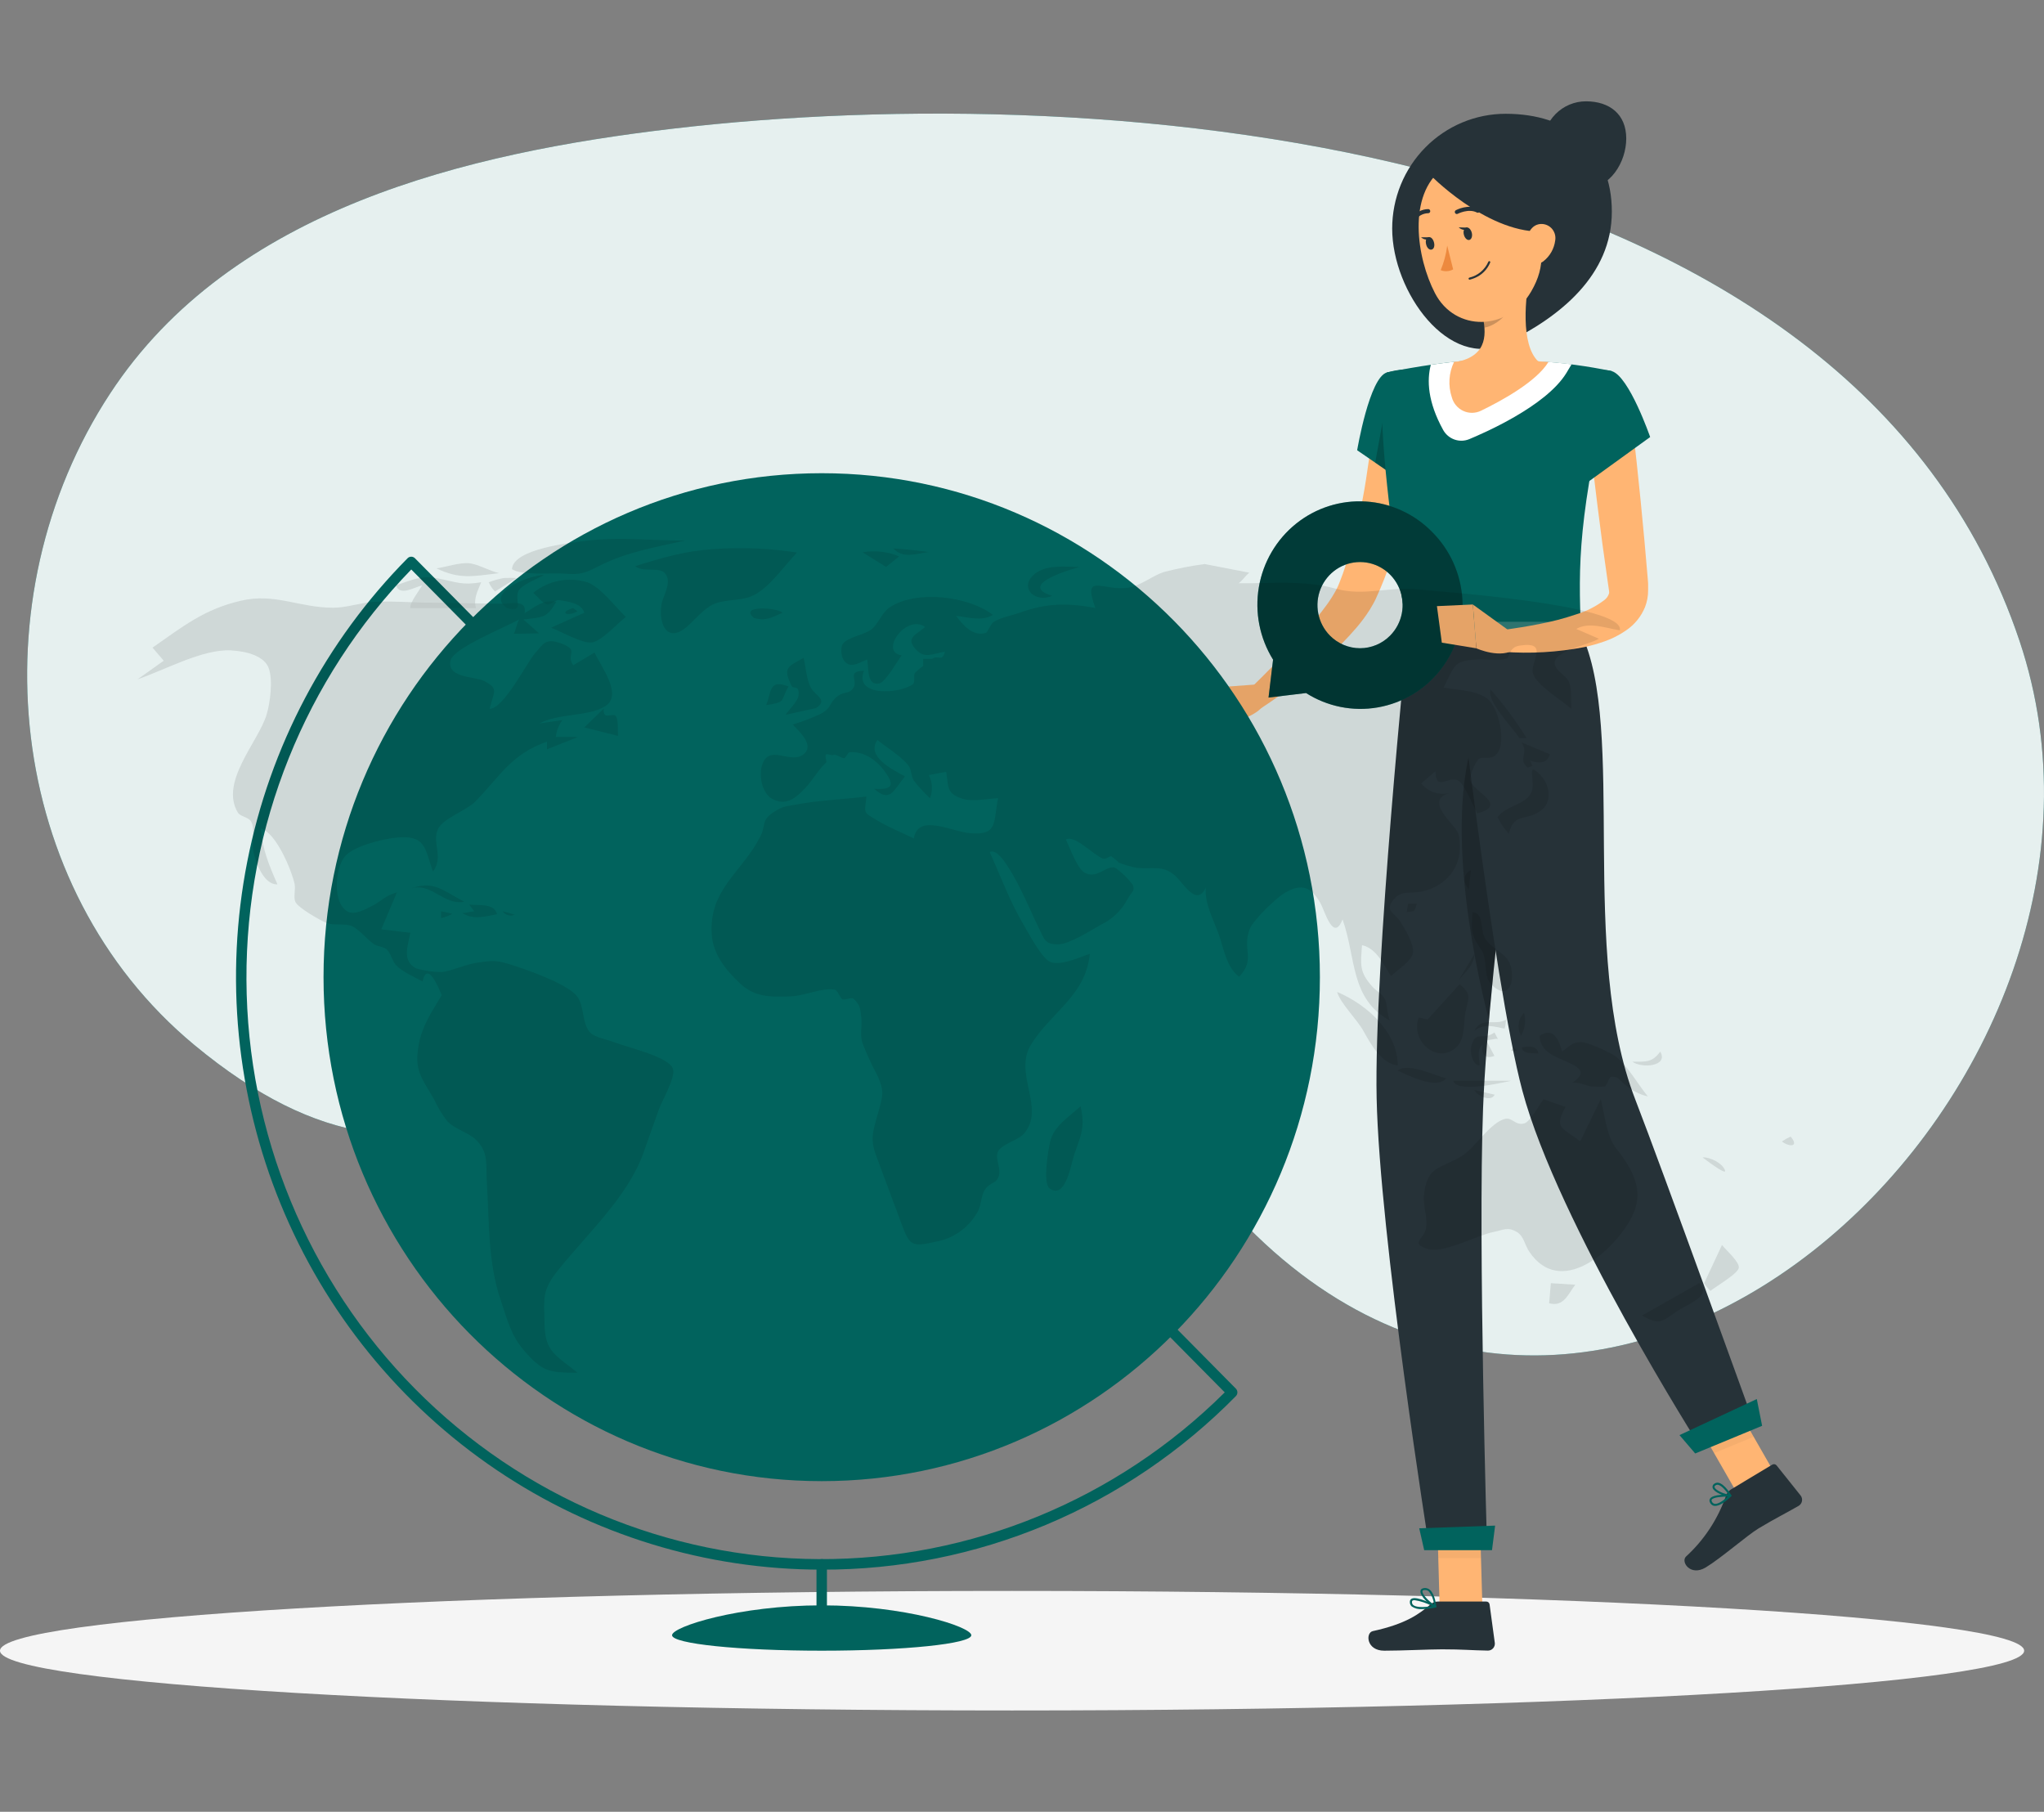 <svg width="343" height="304" viewBox="0 0 343 304" fill="none" xmlns="http://www.w3.org/2000/svg">
<rect x="0" y="0" width="343" height="304" fill="#808080" stroke="none"/>
<g clip-path="url(#clip0_10_4313)">
<path d="M338.891 107.532C310.519 22.821 186.25 12.978 112.899 21.59C78.501 25.63 38.822 34.977 18.465 66.049C-4.038 100.355 0.832 148.952 32.559 175.293C75.155 210.653 98.105 175.071 136.497 158.291C180.189 139.18 184.078 180.263 209.322 205.825C271.566 268.855 363.575 181.07 338.891 107.532ZM275.061 183.169H275.202H275.061ZM276.673 183.373H276.796H276.673ZM276.857 183.418H277.041H276.857Z" fill="#01635D"/>
<path opacity="0.9" d="M338.891 107.532C310.519 22.821 186.25 12.978 112.899 21.59C78.501 25.63 38.822 34.977 18.465 66.049C-4.038 100.355 0.832 148.952 32.559 175.293C75.155 210.653 98.105 175.071 136.497 158.291C180.189 139.18 184.078 180.263 209.322 205.825C271.566 268.855 363.575 181.07 338.891 107.532ZM275.061 183.169H275.202H275.061ZM276.673 183.373H276.796H276.673ZM276.857 183.418H277.041H276.857Z" fill="white"/>
<path d="M169.835 287C263.633 287 339.67 282.51 339.67 276.97C339.67 271.431 263.633 266.941 169.835 266.941C76.038 266.941 0 271.431 0 276.97C0 282.51 76.038 287 169.835 287Z" fill="#F5F5F5"/>
<path d="M237.755 71.321C237.615 73.775 237.335 76.025 237.019 78.409C236.704 80.792 236.266 83.016 235.767 85.302C235.267 87.588 234.724 89.882 234.015 92.142C233.331 94.422 232.521 96.661 231.589 98.849L230.853 100.506C230.748 100.754 230.546 101.117 230.389 101.392C230.231 101.666 230.047 101.994 229.872 102.278C229.19 103.358 228.428 104.386 227.594 105.352C226.046 107.154 224.378 108.848 222.601 110.42C219.163 113.482 215.506 116.283 211.661 118.802L209.436 115.895C211.004 114.363 212.598 112.777 214.14 111.2C215.682 109.623 217.206 108.01 218.651 106.38C220.08 104.796 221.427 103.14 222.689 101.418C223.262 100.623 223.783 99.792 224.248 98.928C224.336 98.734 224.45 98.53 224.529 98.344C224.624 98.144 224.708 97.941 224.783 97.732L225.343 96.253C226.764 92.184 227.871 88.011 228.654 83.769C229.075 81.634 229.381 79.463 229.697 77.301C230.012 75.139 230.248 72.871 230.441 70.851L237.755 71.321Z" fill="#FFB573"/>
<path d="M232.762 62.487C229.81 63.24 227.743 75.547 227.743 75.547L235.889 81.147C235.889 81.147 243.694 68.743 241.425 65.455C239.034 62.027 237.081 61.371 232.762 62.487Z" fill="#01635D"/>
<path opacity="0.2" d="M233.034 65.234L230.765 77.629L235.338 80.774L233.034 65.234Z" fill="black"/>
<path d="M210.785 114.85L202.656 115.444L207.509 120.946C207.509 120.946 212.003 119.909 212.765 117.003L210.785 114.85Z" fill="#FFB573"/>
<path d="M198.172 118.359L201.5 123.542L207.509 120.946L202.656 115.444L198.172 118.359Z" fill="#FFB573"/>
<path d="M248.757 269.563H241.583L241.11 252.765H248.275L248.757 269.563Z" fill="#FFB573"/>
<path d="M298.352 248.184L291.713 250.922L283.304 236.259L289.943 233.512L298.352 248.184Z" fill="#FFB573"/>
<path d="M290.46 249.921L297.389 245.757C297.508 245.683 297.649 245.656 297.786 245.68C297.923 245.705 298.047 245.779 298.133 245.89L302.18 250.957C302.276 251.089 302.344 251.24 302.379 251.399C302.414 251.559 302.415 251.724 302.383 251.885C302.351 252.045 302.286 252.197 302.192 252.33C302.098 252.463 301.978 252.575 301.839 252.659C299.404 254.067 298.151 254.625 295.103 256.451C293.228 257.576 288.822 261.439 286.238 262.998C283.654 264.558 281.99 262.041 282.936 261.164C285.987 258.372 288.297 254.851 289.654 250.922C289.8 250.504 290.085 250.149 290.46 249.921Z" fill="#263238"/>
<path d="M241.338 268.722H249.396C249.536 268.716 249.672 268.765 249.777 268.857C249.883 268.949 249.95 269.078 249.966 269.218L250.842 275.668C250.859 275.831 250.842 275.995 250.792 276.15C250.742 276.306 250.66 276.449 250.552 276.57C250.444 276.691 250.311 276.788 250.164 276.854C250.016 276.92 249.856 276.954 249.694 276.953C246.882 276.908 245.533 276.74 241.986 276.74C239.805 276.74 235.302 276.97 232.289 276.97C229.276 276.97 229.118 273.958 230.371 273.683C235.994 272.461 238.202 270.777 240.094 269.165C240.443 268.872 240.884 268.715 241.338 268.722Z" fill="#263238"/>
<g opacity="0.2">
<path opacity="0.2" d="M241.11 252.765L241.355 261.43H248.529L248.284 252.765H241.11Z" fill="black"/>
<path opacity="0.2" d="M289.944 233.512L283.304 236.259L287.64 243.816L294.279 241.079L289.944 233.512Z" fill="black"/>
</g>
<path d="M232.762 62.487C232.762 62.487 229.346 63.701 236.196 106.265H265.312C264.822 94.277 264.804 86.879 270.471 62.275C266.394 61.42 262.26 60.869 258.103 60.627C253.7 60.307 249.28 60.307 244.877 60.627C239.209 61.149 232.762 62.487 232.762 62.487Z" fill="#01635D"/>
<path d="M258.112 60.627C253.709 60.307 249.288 60.307 244.885 60.627C243.3 60.769 241.653 60.981 240.103 61.203C239.428 63.79 239.56 67.405 242.17 72.136C242.587 72.89 243.263 73.464 244.07 73.75C244.876 74.035 245.758 74.013 246.55 73.686C248.669 72.8 259.399 68.237 262.851 62.585L263.727 61.123C261.992 60.91 260.056 60.724 258.112 60.627Z" fill="white"/>
<path d="M270.48 35.517C270.48 46.149 261.826 53.167 252.655 57.605C243.168 62.195 233.621 48.985 233.621 38.353C233.62 35.824 234.111 33.319 235.067 30.982C236.023 28.645 237.425 26.522 239.193 24.733C240.96 22.944 243.059 21.525 245.369 20.557C247.679 19.589 250.155 19.091 252.655 19.091C263.166 19.091 270.48 24.885 270.48 35.517Z" fill="#263238"/>
<path d="M272.898 23.229C272.898 27.26 270.13 31.601 266.135 31.601C264.221 31.601 262.385 30.832 261.032 29.463C259.678 28.094 258.918 26.237 258.918 24.301C258.918 22.364 259.678 20.507 261.032 19.138C262.385 17.769 264.221 17 266.135 17C270.13 17 272.898 19.197 272.898 23.229Z" fill="#263238"/>
<path d="M256.807 45.565C255.931 49.862 255.134 57.756 258.112 60.627C258.112 60.627 256.947 64.995 249.046 64.995C240.348 64.995 244.885 60.627 244.885 60.627C249.633 59.475 249.51 55.913 248.687 52.573L256.807 45.565Z" fill="#FFB573"/>
<path d="M258.112 60.627C253.709 60.307 249.288 60.307 244.885 60.627L244.009 60.715C243.114 62.566 242.976 64.698 243.624 66.651C243.758 67.153 244 67.619 244.333 68.015C244.665 68.412 245.079 68.73 245.547 68.946C246.014 69.163 246.523 69.272 247.036 69.268C247.55 69.263 248.057 69.144 248.52 68.92C252.182 67.148 257.858 63.985 259.837 60.742C259.277 60.698 258.69 60.653 258.112 60.627Z" fill="#FFB573"/>
<path opacity="0.2" d="M253.496 48.426L248.669 52.599C248.874 53.378 249.011 54.172 249.081 54.974C250.894 54.708 253.382 52.697 253.575 50.774C253.688 49.993 253.662 49.198 253.496 48.426Z" fill="black"/>
<path d="M257.499 34.401C258.821 41.489 259.531 44.439 256.947 48.905C253.058 55.621 244.176 55.718 240.795 49.179C237.746 43.305 236.1 32.718 242.152 28.226C243.481 27.227 245.04 26.589 246.681 26.372C248.322 26.154 249.991 26.365 251.528 26.984C253.066 27.603 254.422 28.609 255.467 29.907C256.512 31.205 257.211 32.752 257.499 34.401Z" fill="#FFB573"/>
<path d="M236.196 106.265C236.196 106.265 230.537 162.145 231.01 184.233C231.492 207.269 239.831 259.711 239.831 259.711H249.545C249.545 259.711 248.012 208.58 248.871 185.987C249.799 161.347 257.543 106.247 257.543 106.247L236.196 106.265Z" fill="#263238"/>
<path d="M250.369 260.101H238.99L238.158 256.433L250.894 255.981L250.369 260.101Z" fill="#01635D"/>
<path opacity="0.2" d="M248.757 120.166C241.601 134.723 247.32 161.276 249.852 171.155C251.148 156.324 253.356 138.178 255.037 124.862C253.925 117.331 252.059 113.459 248.757 120.166Z" fill="black"/>
<path d="M243.887 106.265C243.887 106.265 250.483 164.36 255.467 183.01C261.379 205.16 285.415 242.93 285.415 242.93L294.463 239.191C294.463 239.191 278.95 196.176 274.422 184.507C264.787 159.611 273.038 122.487 265.321 106.265H243.887Z" fill="#263238"/>
<path d="M295.698 239.236L284.469 243.878L281.832 240.795L294.805 234.744L295.698 239.236Z" fill="#01635D"/>
<path d="M246.979 39.061C247.119 39.629 246.935 40.16 246.576 40.258C246.217 40.355 245.796 39.965 245.647 39.371C245.498 38.778 245.691 38.273 246.059 38.175C246.427 38.078 246.839 38.494 246.979 39.061Z" fill="#263238"/>
<path d="M240.637 40.683C240.786 41.25 240.637 41.79 240.234 41.879C239.831 41.968 239.454 41.587 239.314 40.993C239.174 40.399 239.314 39.894 239.717 39.797C240.12 39.699 240.497 40.116 240.637 40.683Z" fill="#263238"/>
<path d="M239.91 39.815H238.465C238.465 39.815 239.402 40.656 239.91 39.815Z" fill="#263238"/>
<path d="M242.853 41.206C242.677 42.626 242.309 44.015 241.758 45.334C242.095 45.469 242.458 45.527 242.82 45.504C243.181 45.481 243.534 45.378 243.852 45.201L242.853 41.206Z" fill="#ED893E"/>
<path d="M247.469 46.646C247.204 46.754 246.932 46.846 246.655 46.92C246.611 46.929 246.565 46.921 246.526 46.898C246.488 46.876 246.458 46.839 246.444 46.796C246.434 46.752 246.44 46.705 246.463 46.665C246.486 46.625 246.523 46.596 246.567 46.584C247.266 46.421 247.918 46.096 248.471 45.635C249.024 45.173 249.464 44.588 249.755 43.926C249.763 43.905 249.774 43.885 249.789 43.869C249.804 43.852 249.822 43.839 249.842 43.83C249.862 43.82 249.883 43.815 249.905 43.814C249.927 43.813 249.949 43.816 249.97 43.824C249.991 43.831 250.01 43.843 250.026 43.858C250.042 43.873 250.055 43.891 250.065 43.911C250.074 43.931 250.08 43.953 250.081 43.975C250.082 43.998 250.078 44.02 250.071 44.041C249.829 44.627 249.475 45.16 249.028 45.607C248.582 46.054 248.052 46.407 247.469 46.646Z" fill="#263238"/>
<path d="M239.761 29.12C239.761 29.12 249.134 38.867 258.48 38.867C266.171 38.867 265.917 25.825 255.747 25.284C245.577 24.744 235.285 21.962 239.761 29.12Z" fill="#263238"/>
<path d="M260.976 40.355C260.798 41.735 260.086 42.987 258.997 43.837C257.543 44.953 256.15 43.837 255.992 42.065C255.852 40.497 256.439 38.025 258.164 37.635C258.54 37.55 258.931 37.561 259.301 37.665C259.672 37.77 260.011 37.965 260.29 38.234C260.568 38.503 260.776 38.838 260.896 39.208C261.015 39.578 261.043 39.972 260.976 40.355Z" fill="#FFB573"/>
<path d="M248.231 35.597C248.181 35.649 248.115 35.683 248.044 35.694C247.973 35.706 247.901 35.693 247.837 35.659C246.444 34.933 244.64 35.863 244.622 35.872C244.583 35.893 244.541 35.906 244.496 35.91C244.452 35.914 244.408 35.91 244.366 35.896C244.323 35.883 244.284 35.862 244.25 35.833C244.216 35.805 244.188 35.77 244.167 35.73C244.146 35.691 244.133 35.647 244.129 35.603C244.125 35.558 244.13 35.513 244.143 35.47C244.156 35.428 244.177 35.388 244.205 35.353C244.233 35.319 244.268 35.29 244.307 35.269C244.395 35.216 246.444 34.162 248.152 35.048C248.192 35.068 248.227 35.097 248.256 35.131C248.284 35.166 248.306 35.205 248.319 35.248C248.332 35.291 248.336 35.336 248.332 35.381C248.327 35.426 248.314 35.469 248.293 35.509C248.277 35.541 248.257 35.571 248.231 35.597Z" fill="#263238"/>
<path d="M237.352 37.068C237.298 37.091 237.238 37.099 237.18 37.091C237.121 37.084 237.066 37.06 237.019 37.024C236.947 36.97 236.898 36.89 236.883 36.801C236.868 36.711 236.889 36.619 236.941 36.545C237.251 36.097 237.662 35.731 238.14 35.477C238.619 35.222 239.15 35.087 239.691 35.083C239.78 35.09 239.863 35.132 239.922 35.2C239.981 35.268 240.011 35.356 240.006 35.447C240.005 35.492 239.995 35.536 239.977 35.577C239.959 35.618 239.932 35.655 239.9 35.685C239.867 35.716 239.828 35.739 239.787 35.755C239.745 35.77 239.7 35.777 239.656 35.774C239.229 35.784 238.81 35.896 238.434 36.101C238.058 36.306 237.735 36.598 237.492 36.953C237.456 37.003 237.408 37.043 237.352 37.068Z" fill="#263238"/>
<path d="M287.71 252.667H287.622C287.462 252.629 287.314 252.551 287.191 252.439C287.069 252.328 286.976 252.187 286.921 252.03C286.876 251.935 286.857 251.83 286.866 251.725C286.875 251.621 286.913 251.521 286.974 251.436C287.491 250.674 290.084 250.771 290.381 250.789C290.414 250.789 290.446 250.799 290.473 250.818C290.499 250.837 290.519 250.864 290.53 250.895C290.544 250.927 290.547 250.962 290.539 250.996C290.531 251.029 290.513 251.059 290.487 251.082C289.838 251.728 288.595 252.774 287.71 252.667ZM289.952 251.108C288.919 251.108 287.526 251.223 287.246 251.622C287.222 251.662 287.21 251.708 287.21 251.755C287.21 251.802 287.222 251.847 287.246 251.888C287.279 251.993 287.338 252.088 287.418 252.164C287.498 252.24 287.595 252.294 287.701 252.322C288.183 252.428 289.006 251.95 289.952 251.108Z" fill="#01635D"/>
<path d="M290.11 251.108C289.234 251.002 287.648 250.39 287.403 249.682C287.359 249.553 287.359 249.413 287.403 249.284C287.448 249.155 287.534 249.045 287.648 248.973C287.752 248.892 287.871 248.835 287.998 248.804C288.124 248.774 288.256 248.771 288.384 248.796C289.409 248.999 290.469 250.789 290.513 250.86C290.528 250.887 290.536 250.917 290.536 250.949C290.536 250.98 290.528 251.01 290.513 251.037C290.496 251.062 290.474 251.083 290.448 251.098C290.422 251.114 290.394 251.123 290.364 251.126L290.11 251.108ZM288.27 249.132C288.198 249.122 288.124 249.127 288.053 249.147C287.982 249.167 287.916 249.201 287.859 249.247C287.684 249.38 287.692 249.487 287.727 249.566C287.894 250.045 289.181 250.638 290.049 250.754C289.663 250.178 288.936 249.256 288.297 249.132H288.27Z" fill="#01635D"/>
<path d="M238.649 269.989C238.032 270.045 237.415 269.889 236.897 269.546C236.783 269.44 236.696 269.309 236.643 269.162C236.59 269.016 236.572 268.859 236.59 268.704C236.596 268.61 236.626 268.519 236.676 268.44C236.727 268.361 236.797 268.296 236.879 268.252C237.755 267.756 240.619 269.236 240.944 269.413C240.975 269.429 241 269.455 241.016 269.487C241.032 269.519 241.037 269.555 241.031 269.59C241.026 269.625 241.011 269.657 240.988 269.682C240.964 269.707 240.934 269.725 240.9 269.732C240.159 269.888 239.405 269.974 238.649 269.989ZM237.37 268.491C237.261 268.485 237.153 268.506 237.054 268.553C237.021 268.571 236.992 268.598 236.972 268.631C236.952 268.663 236.941 268.701 236.941 268.74C236.927 268.84 236.938 268.942 236.971 269.038C237.005 269.133 237.06 269.219 237.133 269.289C237.571 269.688 238.754 269.75 240.339 269.484C239.413 268.983 238.409 268.647 237.37 268.491Z" fill="#01635D"/>
<path d="M240.874 269.732H240.786C239.91 269.333 238.237 267.774 238.368 266.95C238.368 266.755 238.535 266.516 239.008 266.462C239.177 266.445 239.349 266.463 239.511 266.515C239.674 266.567 239.824 266.651 239.954 266.764C240.83 267.526 241.014 269.475 241.022 269.555C241.027 269.585 241.023 269.617 241.011 269.645C240.998 269.673 240.978 269.697 240.952 269.714C240.928 269.726 240.901 269.732 240.874 269.732ZM239.122 266.79H239.034C238.728 266.79 238.701 266.95 238.701 266.985C238.614 267.481 239.77 268.713 240.637 269.245C240.577 268.427 240.271 267.648 239.761 267.012C239.597 266.865 239.384 266.786 239.165 266.79H239.122Z" fill="#01635D"/>
<path d="M246.225 38.193L244.78 38.149C244.78 38.149 245.744 39.035 246.225 38.193Z" fill="#263238"/>
<path d="M265.759 104.537L266.503 107.195C266.6 107.408 266.363 107.611 266.022 107.611H236.047C235.784 107.611 235.565 107.478 235.557 107.319L235.294 104.661C235.294 104.475 235.495 104.324 235.784 104.324H265.312C265.398 104.321 265.483 104.339 265.561 104.376C265.638 104.413 265.706 104.468 265.759 104.537Z" fill="#01635D"/>
<path opacity="0.2" d="M265.759 104.537L266.503 107.195C266.6 107.408 266.363 107.611 266.022 107.611H236.047C235.784 107.611 235.565 107.478 235.557 107.319L235.294 104.661C235.294 104.475 235.495 104.324 235.784 104.324H265.312C265.398 104.321 265.483 104.339 265.561 104.376C265.638 104.413 265.706 104.468 265.759 104.537Z" fill="#FAFAFA"/>
<path d="M261.808 107.868H262.605C262.763 107.868 262.877 107.789 262.868 107.691L262.5 104.262C262.476 104.202 262.433 104.151 262.378 104.118C262.322 104.084 262.258 104.069 262.194 104.076H261.405C261.248 104.076 261.125 104.165 261.134 104.262L261.502 107.691C261.502 107.789 261.633 107.868 261.808 107.868Z" fill="#263238"/>
<path d="M238.272 107.868H239.06C239.218 107.868 239.332 107.789 239.323 107.691L238.955 104.262C238.955 104.165 238.806 104.076 238.649 104.076H237.86C237.703 104.076 237.58 104.165 237.589 104.262L237.965 107.691C237.974 107.789 238.158 107.868 238.272 107.868Z" fill="#263238"/>
<path d="M250.036 107.868H250.824C250.982 107.868 251.096 107.789 251.087 107.691L250.719 104.262C250.719 104.165 250.57 104.076 250.412 104.076H249.624C249.466 104.076 249.344 104.165 249.353 104.262L249.729 107.691C249.738 107.789 249.878 107.868 250.036 107.868Z" fill="#263238"/>
<path d="M253.461 105.981L247.154 101.427L247.741 108.781C247.741 108.781 251.945 110.686 254.302 108.852L253.461 105.981Z" fill="#FFB573"/>
<path d="M273.879 71.011C274.422 75.343 274.886 79.693 275.315 84.044C275.745 88.394 276.147 92.744 276.507 97.094L276.568 97.91V98.344C276.568 98.574 276.568 98.805 276.568 99.035C276.575 100.002 276.399 100.961 276.051 101.861C275.399 103.447 274.299 104.803 272.889 105.76C271.784 106.53 270.582 107.147 269.315 107.594C268.171 108.004 267 108.335 265.811 108.586C261.354 109.447 256.804 109.709 252.278 109.366L252.234 105.698C254.275 105.423 256.395 105.095 258.427 104.679C260.464 104.294 262.471 103.767 264.436 103.102C266.15 102.597 267.761 101.787 269.192 100.709C269.584 100.427 269.873 100.022 270.016 99.558C270.038 99.429 270.038 99.297 270.016 99.168L269.823 97.848C269.192 93.515 268.606 89.191 268.071 84.85C267.537 80.508 266.994 76.167 266.556 71.817L273.879 71.011Z" fill="#FFB573"/>
<path d="M270.48 62.275C273.397 63.161 276.909 73.332 276.909 73.332L265.584 81.519C265.584 81.519 261.458 73.04 262.684 69.221C263.954 65.252 267.152 61.247 270.48 62.275Z" fill="#01635D"/>
<path d="M240.348 89.28C237.381 86.237 233.408 84.41 229.191 84.149C224.975 83.888 220.811 85.21 217.499 87.864C214.188 90.517 211.961 94.314 211.247 98.526C210.534 102.738 211.383 107.068 213.632 110.686L212.87 117.047L219.168 116.285C222.742 118.559 227.021 119.418 231.183 118.698C235.345 117.978 239.098 115.729 241.722 112.383C244.346 109.037 245.657 104.829 245.404 100.566C245.15 96.302 243.35 92.284 240.348 89.28ZM223.171 106.646C222.171 105.634 221.49 104.346 221.215 102.944C220.939 101.541 221.08 100.088 221.621 98.767C222.162 97.446 223.079 96.317 224.254 95.522C225.429 94.728 226.811 94.304 228.225 94.304C229.639 94.304 231.021 94.728 232.196 95.522C233.371 96.317 234.288 97.446 234.829 98.767C235.369 100.088 235.511 101.541 235.235 102.944C234.959 104.346 234.279 105.634 233.279 106.646C232.616 107.318 231.828 107.851 230.961 108.215C230.094 108.579 229.164 108.767 228.225 108.767C227.286 108.767 226.356 108.579 225.489 108.215C224.622 107.851 223.834 107.318 223.171 106.646Z" fill="#01635D"/>
<path opacity="0.4" d="M240.348 89.28C237.381 86.237 233.408 84.41 229.191 84.149C224.975 83.888 220.811 85.21 217.499 87.864C214.188 90.517 211.961 94.314 211.247 98.526C210.534 102.738 211.383 107.068 213.632 110.686L212.87 117.047L219.168 116.285C222.742 118.559 227.021 119.418 231.183 118.698C235.345 117.978 239.098 115.729 241.722 112.383C244.346 109.037 245.657 104.829 245.404 100.566C245.15 96.302 243.35 92.284 240.348 89.28ZM223.171 106.646C222.171 105.634 221.49 104.346 221.215 102.944C220.939 101.541 221.08 100.088 221.621 98.767C222.162 97.446 223.079 96.317 224.254 95.522C225.429 94.728 226.811 94.304 228.225 94.304C229.639 94.304 231.021 94.728 232.196 95.522C233.371 96.317 234.288 97.446 234.829 98.767C235.369 100.088 235.511 101.541 235.235 102.944C234.959 104.346 234.279 105.634 233.279 106.646C232.616 107.318 231.828 107.851 230.961 108.215C230.094 108.579 229.164 108.767 228.225 108.767C227.286 108.767 226.356 108.579 225.489 108.215C224.622 107.851 223.834 107.318 223.171 106.646Z" fill="black"/>
<path d="M241.128 101.702L241.951 107.833L247.741 108.781L247.154 101.427L241.128 101.702Z" fill="#FFB573"/>
<path d="M137.89 263.37C118.451 263.371 99.449 257.542 83.286 246.618C67.123 235.695 54.526 220.169 47.087 202.004C39.648 183.839 37.701 163.85 41.494 144.566C45.286 125.282 54.647 107.568 68.393 93.666C68.557 93.501 68.779 93.408 69.011 93.408C69.242 93.408 69.464 93.501 69.628 93.666L80.034 104.183C80.199 104.349 80.292 104.576 80.292 104.812C80.292 105.048 80.199 105.274 80.034 105.441C79.869 105.607 79.646 105.701 79.412 105.701C79.179 105.701 78.955 105.607 78.79 105.441L69.015 95.553C51.182 113.919 41.241 138.665 41.356 164.408C41.471 190.15 51.632 214.805 69.628 233.008C87.624 251.21 111.998 261.488 137.448 261.604C162.898 261.72 187.363 251.665 205.521 233.627L195.728 223.722C195.563 223.555 195.47 223.329 195.47 223.093C195.47 222.857 195.563 222.631 195.728 222.464C195.893 222.297 196.116 222.203 196.35 222.203C196.583 222.203 196.807 222.297 196.972 222.464L207.387 232.998C207.469 233.081 207.534 233.179 207.578 233.287C207.623 233.395 207.646 233.51 207.646 233.627C207.646 233.744 207.623 233.86 207.578 233.968C207.534 234.076 207.469 234.174 207.387 234.256C198.28 243.515 187.45 250.856 175.521 255.853C163.592 260.85 150.801 263.405 137.89 263.37Z" fill="#01635D"/>
<path d="M137.89 248.521C184.06 248.521 221.489 210.662 221.489 163.961C221.489 117.26 184.06 79.401 137.89 79.401C91.719 79.401 54.291 117.26 54.291 163.961C54.291 210.662 91.719 248.521 137.89 248.521Z" fill="#01635D"/>
<g opacity="0.2">
<path opacity="0.5" d="M202.148 94.64L209.646 96.093C208.989 96.598 208.534 97.378 207.851 97.865C213.211 97.927 218.879 97.307 224.047 98.751C228.873 100.116 233.016 98.37 237.948 98.902C240.838 99.221 272.749 101.392 271.829 105.768C269.578 105.414 266.635 104.28 264.515 105.529L268.316 107.177C266.302 108.302 260.871 109.259 260.897 111.2C260.897 112.591 262.789 113.211 263.297 114.451C263.805 115.692 263.578 117.659 263.692 118.961C262.124 117.526 257.849 114.965 257.253 113.043C256.658 111.12 260.135 107.558 255.029 108.32C253.163 108.595 253.356 110.287 252.874 110.473C251.682 110.943 249.466 110.597 248.17 110.641C243.869 110.792 244.158 111.616 242.249 115.373C244.833 115.842 248.214 115.807 249.904 117.526C251.595 119.245 252.9 124.933 251.008 126.678C250.08 127.564 248.748 126.873 248.161 127.343C247.574 127.812 246.532 130.302 246.725 130.984C247.268 132.907 253.224 135.06 247.898 136.477C247.224 135.352 245.735 131.374 244.561 130.904C242.906 130.24 240.935 132.871 240.882 129.398L238.5 131.454C239.066 132.148 239.814 132.667 240.658 132.951C241.503 133.234 242.409 133.271 243.273 133.057C239.901 133.943 242.205 136.601 243.221 137.815C244.789 139.676 244.876 139.729 244.973 141.811C245.157 145.639 242.564 148.704 238.675 149.572C236.722 150.007 235.302 149.351 234.041 150.742C232.123 152.842 233.989 153.01 235.066 154.755C235.819 155.987 237.352 158.468 237.098 159.956C236.879 161.223 234.47 162.783 233.428 163.775C232.105 161.817 231.116 159.212 228.558 158.583C228.33 161.817 228.041 163.057 230.31 165.565C231.01 166.336 231.878 166.725 232.359 167.558C232.841 168.391 232.718 170.154 233.235 171.244C226.543 167.611 227.585 160.683 225.291 154.259C223.766 158.193 222.286 152.815 221.62 151.601C220.114 148.943 218.546 148.057 215.576 149.829C214.14 150.671 210.268 154.392 209.699 155.916C208.385 159.407 210.776 160.816 207.947 163.89C205.827 162.375 205.319 159.053 204.531 156.802C203.655 154.339 202.105 151.601 202.341 148.917C200.782 152.292 198.575 148.11 197.138 146.879C195.018 145.107 193.634 145.887 190.805 145.621C189.701 145.412 188.618 145.097 187.573 144.682C188.125 144.832 186.311 143.601 186.565 143.707C186.189 143.539 185.593 144.265 185.068 144.061C183.412 143.406 180.32 140.021 178.857 140.863C179.488 142.121 180.74 145.718 182.019 146.436C184.008 147.552 185.523 145.275 187.056 145.55C188.238 146.358 189.275 147.365 190.122 148.527C190.385 149.688 190.122 149.271 189.246 150.786C188.241 152.744 186.616 154.304 184.63 155.216C183.079 156.102 179.479 158.406 177.622 158.45C175.205 158.503 175.248 157.458 174.215 155.491C173.181 153.524 168.407 141.625 166.077 142.972C167.899 146.959 169.45 151.256 171.701 155.039C172.507 156.395 174.793 160.807 176.256 161.409C178.008 162.127 181.354 160.523 182.886 160.054C182.142 167.142 176.387 169.8 173.023 175.258C169.975 180.166 175.52 185.89 171.85 190.196C170.869 191.356 168.145 191.897 167.47 193.217C166.909 194.307 167.978 195.972 167.645 197.186C167.207 198.772 166.261 198.196 165.298 199.596C164.509 200.73 164.763 202.36 163.861 203.654C163.138 204.852 162.176 205.884 161.035 206.683C159.895 207.483 158.602 208.032 157.239 208.297C153.043 209.253 152.684 209.121 151.309 205.408L147.061 194.014C145.992 191.135 146.439 189.992 147.297 186.926C148.156 183.861 148.471 183.161 147.201 180.379C146.258 178.643 145.43 176.847 144.722 175.001C144.258 173.424 144.722 172.254 144.521 170.615C144.345 169.321 144.398 168.621 143.207 167.567C142.883 167.275 141.761 167.877 141.358 167.665C140.955 167.452 140.579 166.158 140.08 166.061C137.986 165.662 135.113 167.08 132.695 167.177C129.016 167.319 126.564 167.257 124.146 164.971C121.729 162.685 119.618 160.089 119.425 156.652C119.005 149.138 124.532 146.392 127.597 140.331C128.614 138.32 127.597 137.585 130.181 136.043C131.487 135.255 131.846 135.325 133.484 135.015C137.373 134.28 141.464 134.129 145.396 133.651C145.055 136.646 144.81 136.194 147.218 137.665C149.137 138.834 151.362 139.693 153.35 140.686C154.024 136.424 159.665 139.534 162.766 139.8C167.514 140.225 166.682 137.939 167.479 133.926C165.622 134.023 163.178 134.581 161.409 133.988C158.781 133.102 159.184 131.976 158.781 129.504L155.855 130.045C156.166 130.638 156.345 131.292 156.38 131.963C156.415 132.633 156.305 133.303 156.057 133.926C155.059 133.009 154.142 132.007 153.315 130.931C152.93 130.293 152.894 129.053 152.544 128.583C151.283 126.891 148.874 125.5 147.236 124.153C145.274 126.979 149.864 129.177 151.861 130.266C149.96 132.535 149.426 134.803 146.702 132.357C149.767 132.552 150.109 131.755 148.602 129.62C146.999 127.334 144.88 126.076 142.602 126.209C142.252 126.209 141.98 127.174 141.63 127.21C141.28 127.245 140.211 126.492 139.878 126.66C139.545 126.829 138.941 126.448 138.643 126.581C138.345 126.714 138.792 127.794 138.643 127.936C137.303 129.141 136.322 130.984 135.139 132.216C133.571 133.872 131.89 135.361 129.489 133.988C127.738 132.951 127.089 129.425 128.246 127.573C129.656 125.314 132.765 128.131 134.789 126.607C136.812 125.083 134.097 122.744 133.037 121.566C134.696 121.068 136.315 120.443 137.881 119.696C139.633 118.678 139.134 117.871 140.561 116.808C141.665 115.975 142.41 116.489 143.128 115.541C144.188 114.15 141.866 112.679 144.976 112.538C143.277 116.968 150.941 116.418 153.157 114.832C153.63 114.496 153.219 113.37 153.551 112.892C153.974 112.467 154.431 112.079 154.918 111.731V110.553H156.407C157.406 109.809 158.089 111.164 158.579 109.339C156.424 109.711 155.189 110.509 153.814 109.091C151.87 107.089 153.534 106.61 155.259 105.21C152.097 102.924 147.446 109.392 151.318 109.968C150.591 110.854 148.637 114.442 147.56 114.673C145.414 115.142 145.808 112.121 145.519 110.65C144.083 111.226 143.11 111.944 142.138 111.324C141.017 110.615 141.052 108.719 141.376 108.134C142.042 106.938 145.09 106.53 146.246 105.6C147.402 104.67 147.998 102.747 149.329 101.888C153.77 98.946 162.556 100.027 166.612 103.172C164.763 104.307 162.46 103.562 160.428 103.323C161.619 104.918 163.283 106.867 165.447 106.185C165.718 106.096 166.226 104.696 166.734 104.369C167.899 103.598 169.905 103.243 171.237 102.765C175.695 101.179 179.12 101.144 183.815 102.012C181.529 95.81 185.225 99.354 189.474 98.583C191.506 98.22 193.371 96.598 195.334 95.969C197.577 95.391 199.853 94.947 202.148 94.64Z" fill="black"/>
<path opacity="0.5" d="M136.944 118.802L131.828 119.936C132.389 119.103 133.913 117.623 134.001 116.702C134.176 114.744 133.125 115.763 132.809 115.036C131.355 112.006 132.144 111.908 134.85 110.385C135.218 111.882 135.323 113.991 136.068 115.382C136.812 116.773 139.055 117.419 136.944 118.802Z" fill="black"/>
<path opacity="0.5" d="M132.319 115.187C130.83 117.774 132.047 117.747 128.57 118.314C129.463 116.223 128.955 113.849 132.319 115.187Z" fill="black"/>
<path opacity="0.5" d="M176.562 99.974C170.51 98.122 180.005 95.429 181.196 95.128C178.726 95.128 175.283 94.623 173.313 96.581C171.149 98.751 173.716 101.197 176.562 99.974Z" fill="black"/>
<path opacity="0.5" d="M148.69 95.128L150.88 93.356C148.941 92.547 146.815 92.31 144.748 92.673L148.69 95.128Z" fill="black"/>
<path opacity="0.5" d="M149.908 92.018C151.519 93.79 153.709 92.904 155.855 92.629C153.867 92.346 151.913 92.151 149.908 92.018Z" fill="black"/>
<path opacity="0.5" d="M251.297 137.097C251.786 138.126 252.427 139.073 253.198 139.906C254.074 136.052 256.456 138.019 258.953 135.68C260.302 134.422 260.205 131.764 258.41 129.965C255.887 127.422 257.902 131.338 256.894 133.137C255.773 135.086 252.742 135.175 251.297 137.097Z" fill="black"/>
<path opacity="0.5" d="M256.377 128.796L257.157 128.503C257.034 128.211 256.903 127.919 256.772 127.617C258.208 128.149 259.645 128.14 260.083 126.554L255.309 124.561C256.64 126.412 254.591 127.405 256.377 128.796Z" fill="black"/>
<path opacity="0.5" d="M254.967 123.852H256.185C254.396 120.97 252.375 118.244 250.141 115.701C249.361 117.517 253.793 122.027 254.967 123.852Z" fill="black"/>
<path opacity="0.5" d="M246.83 146.02C245.437 146.649 245.498 148.066 246.471 149.253L246.83 146.02Z" fill="black"/>
<path opacity="0.5" d="M236.275 151.646H237.764C237.308 153.054 237.501 152.868 236.073 153.037L236.275 151.646Z" fill="black"/>
<path opacity="0.5" d="M224.38 166.433C229.521 168.621 234.549 173.255 234.549 178.757C231.878 178.545 229.951 175.089 228.847 173.069C227.743 171.049 224.914 168.356 224.38 166.433Z" fill="black"/>
<path opacity="0.5" d="M239.568 171.058L238.062 170.721C236.599 174.806 241.338 178.695 244.447 175.665C245.884 174.265 245.586 171.669 245.884 170.012C246.304 167.7 247.18 166.903 244.929 165.139L239.568 171.058Z" fill="black"/>
<path opacity="0.5" d="M244.78 164.457C245.875 163.119 247.408 161.897 247.408 160.089C246.541 161.578 245.656 163.004 244.78 164.457Z" fill="black"/>
<path opacity="0.5" d="M248.538 159.318C246.786 156.846 246.9 156.04 247.119 153.037C249.247 153.285 248.17 156.297 249.458 157.83C251.315 160.036 253.583 160.018 253.732 163.545C253.82 165.671 252.664 167.541 250.316 165.246C248.766 163.731 249.799 161.214 248.538 159.318Z" fill="black"/>
<path opacity="0.5" d="M252.725 171.102C250.675 172.201 248.695 170.5 247.417 172.954C249.169 171.66 250.544 172.227 252.48 172.591C252.617 172.106 252.699 171.606 252.725 171.102Z" fill="black"/>
<path opacity="0.5" d="M250.78 173.237C248.783 174.699 247.723 172.759 246.917 175.435C246.593 176.507 247.119 178.793 248.293 178.757C248.249 177.481 247.785 176.099 248.801 175.275C248.547 176.817 249.081 177.792 250.78 177.171L249.361 174.513C250.009 174.584 250.71 174.239 251.358 174.318L250.78 173.237Z" fill="black"/>
<path opacity="0.5" d="M242.687 180.955C240.751 180.441 236.135 178.199 234.549 179.643C236.546 180.538 241.04 182.842 242.687 180.955Z" fill="black"/>
<path opacity="0.5" d="M255.747 169.942C255.253 170.434 254.936 171.079 254.847 171.774C254.758 172.47 254.902 173.175 255.256 173.778C255.586 173.204 255.799 172.568 255.884 171.91C255.968 171.251 255.921 170.582 255.747 169.942Z" fill="black"/>
<path opacity="0.5" d="M255.379 175.754C255.615 176.914 256.868 176.64 258.182 176.773C257.919 175.506 256.737 175.452 255.379 175.754Z" fill="black"/>
<path opacity="0.5" d="M254.039 175.754L254.573 176.268C254.246 176.396 253.884 176.396 253.557 176.268L254.039 175.754Z" fill="black"/>
<path opacity="0.5" d="M258.375 173.778C258.375 176.436 260.915 177.242 262.754 178.084C264.594 178.926 266.714 179.776 263.823 181.681C265.216 181.477 266.407 182.408 267.502 182.31C268.085 182.353 268.671 182.353 269.254 182.31C269.709 182.204 269.946 180.662 270.401 180.653C271.741 180.653 271.566 181.158 272.757 182.027C273.832 182.977 275.123 183.644 276.515 183.967C274.895 181.982 273.108 178.793 271.128 177.269C270.252 176.595 266.538 174.877 265.347 174.85C263.928 174.85 263.508 175.399 262.141 176.445C261.616 174.664 260.81 172.21 258.375 173.778Z" fill="black"/>
<path opacity="0.5" d="M273.922 178.137C275.464 179.298 280.054 178.943 278.6 176.445C277.268 178.332 276.103 178.137 273.922 178.137Z" fill="black"/>
<path opacity="0.5" d="M259.014 184.445C258.357 185.278 256.789 188.167 255.843 188.477C254.372 188.946 253.802 187.511 252.655 187.724C250.141 188.202 247.461 192.694 245.279 193.988C241.495 196.22 239.49 195.609 238.946 200.553C238.754 202.369 239.682 204.478 239.262 206.25C238.876 207.889 236.634 208.633 239.525 209.546C242.266 210.432 247.802 207.242 250.701 206.693C252.261 206.392 252.961 205.807 254.512 206.693C255.756 207.428 255.799 208.802 256.64 210.042C261.817 217.706 270.655 210.095 273.677 204.487C275.718 200.73 274.711 197.673 272.425 194.315C271.444 192.88 270.874 192.543 270.226 190.922C269.42 188.902 269.149 186.492 268.623 184.41L265.181 191.498C261.931 189.061 260.801 189.274 262.719 185.739L259.014 184.445Z" fill="black"/>
<path opacity="0.5" d="M260.249 215.305L264.34 215.562C263.14 217.157 262.369 219.354 259.96 218.672L260.249 215.305Z" fill="black"/>
<path opacity="0.5" d="M275.517 220.745C278.653 222.419 278.688 221.826 281.648 219.859C283.242 218.796 287.359 217.449 285.152 215.287L275.517 220.745Z" fill="black"/>
<path opacity="0.5" d="M285.975 215.305C286.275 215.773 286.625 216.207 287.018 216.598C287.894 215.89 291.643 213.71 291.783 212.727C291.923 211.743 289.689 209.803 288.962 208.899L285.975 215.305Z" fill="black"/>
<path opacity="0.5" d="M300.481 190.709C299.968 190.935 299.478 191.211 299.018 191.533C300.349 192.526 301.944 192.411 300.481 190.709Z" fill="black"/>
<path opacity="0.5" d="M285.713 194.2C285.713 194.2 289.794 197.372 289.47 196.389C289.059 195.157 286.921 194.112 285.713 194.2Z" fill="black"/>
<path opacity="0.5" d="M243.869 181.344C244.43 183.391 251.464 181.805 253.557 181.344H243.869Z" fill="black"/>
<path opacity="0.5" d="M247.417 182.895C247.855 183.887 250.193 184.959 250.824 183.675L247.417 182.895Z" fill="black"/>
<path opacity="0.5" d="M181.336 185.615C179.339 187.44 176.825 188.964 176.229 191.542C175.914 192.889 174.951 198.524 176.124 199.392C178.84 201.412 179.751 195.166 180.276 193.695C181.459 190.355 182.098 189.044 181.336 185.615Z" fill="black"/>
<path opacity="0.5" d="M126.529 103.695C128.543 104.245 129.507 103.607 131.329 102.809C130.33 101.914 123.927 101.516 126.529 103.695Z" fill="black"/>
<path opacity="0.5" d="M74.122 166.982C72.431 169.818 70.846 172.103 70.267 175.293C69.497 179.546 70.609 180.609 72.834 184.445C73.432 185.771 74.188 187.018 75.085 188.158C76.382 189.496 78.589 189.983 79.947 191.312C81.996 193.385 81.523 195.263 81.698 198.4C82.119 205.071 81.847 211.77 84.02 218.14C85.115 221.356 85.719 224.023 87.909 226.566C91.045 230.216 92.192 230.323 96.913 230.323C93.068 227.248 91.465 226.779 91.377 222.1C91.29 217.794 90.931 216.554 93.559 213.24C98.499 207.038 105.34 200.836 107.976 193.438C108.841 191.011 109.702 188.583 110.561 186.155C111.06 184.755 113.32 180.901 112.952 179.422C112.435 177.357 105.498 175.807 103.036 174.868C101.994 174.46 99.769 174.053 99.024 173.246C97.623 171.74 98.096 168.692 96.782 167.106C95.03 164.971 87.918 162.499 85.15 161.684C83.161 161.099 82.434 161.188 80.157 161.516C78.151 161.799 75.944 162.862 74.209 163.102C72.728 163.106 71.254 162.9 69.829 162.49C67.342 161.179 68.507 158.556 68.857 156.51L63.978 155.934L66.606 149.732C64.548 150.325 64.057 151.158 62.577 151.929C61.613 152.425 59.572 153.604 58.39 152.983C55.762 151.601 56.217 145.895 57.777 143.822C59.09 142.05 63.961 140.801 66.475 140.544C71.468 140.039 71.266 142.316 72.65 146.232C74.525 143.831 72.396 141.315 73.526 139.056C74.463 137.23 78.256 136.034 79.771 134.475C84.055 130.098 85.728 126.59 91.78 124.437V125.73L96.975 123.657H93.269C93.386 122.626 93.77 121.645 94.382 120.813L90.484 121.398C93.76 119.626 98.797 120.272 101.582 118.483C104.543 116.578 100.855 111.864 99.769 109.49L96.195 111.625C94.855 109.685 97.343 109.171 94.216 107.983C91.588 107 91.194 107.983 89.783 109.614C88.373 111.244 84.528 118.943 82.163 118.934C82.855 115.993 83.713 115.639 81.418 114.345C79.912 113.459 74.884 113.867 75.611 110.801C76.11 108.701 84.887 105.219 87.103 103.943C86.7 104.688 86.612 105.582 86.227 106.336L90.458 106.274L87.83 103.943C91.132 103.527 91.728 103.766 93.357 100.966C91.202 100.541 89.74 101.852 88.031 102.907C88.487 100.514 85.842 101.33 84.107 101.303L72.177 101.117C69.085 101.117 65.914 100.816 62.831 100.975C60.527 101.099 58.188 101.985 55.902 101.968C50.112 101.968 46.162 99.442 40.372 100.807C34.24 102.242 30.736 105.086 25.595 108.666C26.217 109.401 26.847 110.136 27.478 110.863L23.098 113.973C27.662 112.422 33.977 108.887 38.725 109.126C41.484 109.268 44.427 110.119 45.119 112.174C45.811 114.23 45.338 117.871 44.751 119.865C43.42 124.401 36.789 131.214 39.925 136.353C40.328 137.018 41.677 137.097 42.115 137.806C42.859 139.002 42.211 141.616 42.535 143.007C42.938 144.779 44.287 148.491 46.556 148.385C45.076 145.001 44.077 142.626 43.762 139.011C46.389 139.747 48.947 146.099 49.429 148.279C49.639 149.236 49.201 150.582 49.578 151.344C50.086 152.372 53.73 154.41 54.711 154.826C56.077 155.402 57.864 154.826 59.161 155.438C60.124 155.872 61.701 157.679 62.664 158.37C63.383 158.875 64.285 158.769 64.924 159.336C65.564 159.903 65.8 161.197 66.422 161.897C67.534 163.102 69.427 163.846 70.898 164.688C71.73 161.011 73.701 165.955 74.122 166.982Z" fill="black"/>
<path opacity="0.5" d="M68.7 149.174C72.265 147.783 74.367 151.991 77.923 151.309C74.104 149.307 72.729 147.623 68.7 149.174Z" fill="black"/>
<path opacity="0.5" d="M78.738 151.779C80.49 151.965 82.907 151.513 83.415 153.4C81.304 153.781 79.526 154.401 77.573 153.205C78.23 153.205 78.93 152.939 79.587 152.913L78.738 151.779Z" fill="black"/>
<path opacity="0.5" d="M74.025 152.913C74.66 153.017 75.289 153.156 75.909 153.329C75.316 153.654 74.682 153.895 74.025 154.047V152.913Z" fill="black"/>
<path opacity="0.5" d="M84.353 152.913C84.571 153.228 84.892 153.458 85.259 153.561C85.627 153.665 86.018 153.636 86.367 153.48C85.745 153.294 85.036 153.063 84.353 152.913Z" fill="black"/>
<path opacity="0.5" d="M101.311 118.899L98.052 122.053L103.702 123.48C103.623 122.656 103.807 121.025 103.404 120.272C102.922 119.333 101.127 121.114 101.311 118.899Z" fill="black"/>
<path opacity="0.5" d="M98.052 102.809L92.472 105.325C94.093 105.91 97.728 108.046 99.366 107.789C101.004 107.532 103.658 104.546 105.016 103.518C103.264 101.861 100.803 98.503 98.543 97.697C97.004 97.226 95.376 97.141 93.797 97.449C92.219 97.758 90.739 98.451 89.486 99.469C90.099 99.992 90.992 101.161 91.763 101.409C92.297 101.587 93.234 100.594 93.795 100.692C95.381 100.966 97.527 101.152 98.052 102.809Z" fill="black"/>
<path opacity="0.5" d="M96.178 102.03C93.69 102.756 95.197 103.536 96.896 102.579L96.178 102.03Z" fill="black"/>
<path opacity="0.5" d="M85.071 102.03C81.26 99.372 89.065 96.466 91.307 96.466C90.16 97.139 87.602 98.069 87.015 99.124C86.253 100.55 88.11 102.898 85.071 102.03Z" fill="black"/>
<path opacity="0.5" d="M68.831 102.03C68.831 100.966 70.32 99.177 70.837 98.211C69.322 98.618 67.088 100.054 66.457 98.211C69.208 97.272 70.697 96.528 73.412 97.041C76.583 97.644 77.503 98.255 80.744 97.697C80.157 99.203 79.421 100.408 79.868 102.03H68.831Z" fill="black"/>
<path opacity="0.5" d="M73.246 95.367C77.196 97.263 79.377 96.678 83.757 96.173C82.268 95.836 80.253 94.702 78.878 94.525C77.231 94.312 74.919 95.128 73.246 95.367Z" fill="black"/>
<path opacity="0.5" d="M84.554 96.988C83.688 97.145 82.837 97.383 82.014 97.697C82.271 98.27 82.624 98.794 83.056 99.248L86.691 96.988C85.979 96.948 85.266 96.948 84.554 96.988Z" fill="black"/>
<path opacity="0.5" d="M85.912 95.5C87.611 96.616 92.578 96.093 94.618 96.244C97.43 96.457 97.982 96.244 100.505 94.977C105.138 92.62 109.842 91.841 114.958 90.707C109.641 90.707 103.895 90.077 98.63 90.707C95.775 91.052 86.096 92.089 85.912 95.5Z" fill="black"/>
<path opacity="0.5" d="M106.593 94.995C111.156 93.568 114.931 92.452 119.732 92.133C124.41 91.799 129.11 91.992 133.747 92.709C131.583 94.933 129.165 98.574 126.38 99.921C124.365 100.895 121.606 100.47 119.591 101.445C118.032 102.207 116.613 103.988 115.308 105.122C112.015 108.019 110.447 104.794 111.016 101.356C111.244 99.939 112.996 97.484 111.436 96.04C110.324 95.128 107.836 96.067 106.593 94.995Z" fill="black"/>
</g>
<path d="M137.89 275.26C137.657 275.26 137.435 275.167 137.27 275.001C137.106 274.835 137.014 274.609 137.014 274.374V262.484C137.014 262.249 137.106 262.024 137.27 261.858C137.435 261.692 137.657 261.598 137.89 261.598C138.122 261.598 138.345 261.692 138.509 261.858C138.673 262.024 138.766 262.249 138.766 262.484V274.374C138.766 274.609 138.673 274.835 138.509 275.001C138.345 275.167 138.122 275.26 137.89 275.26Z" fill="#01635D"/>
<path d="M162.994 274.374C162.994 275.81 151.756 276.97 137.89 276.97C124.024 276.97 112.777 275.81 112.777 274.374C112.777 272.939 124.024 269.36 137.89 269.36C151.756 269.36 162.994 272.939 162.994 274.374Z" fill="#01635D"/>
</g>
<defs>
<clipPath id="clip0_10_4313">
<rect width="343" height="304" fill="white"/>
</clipPath>
</defs>
</svg>
